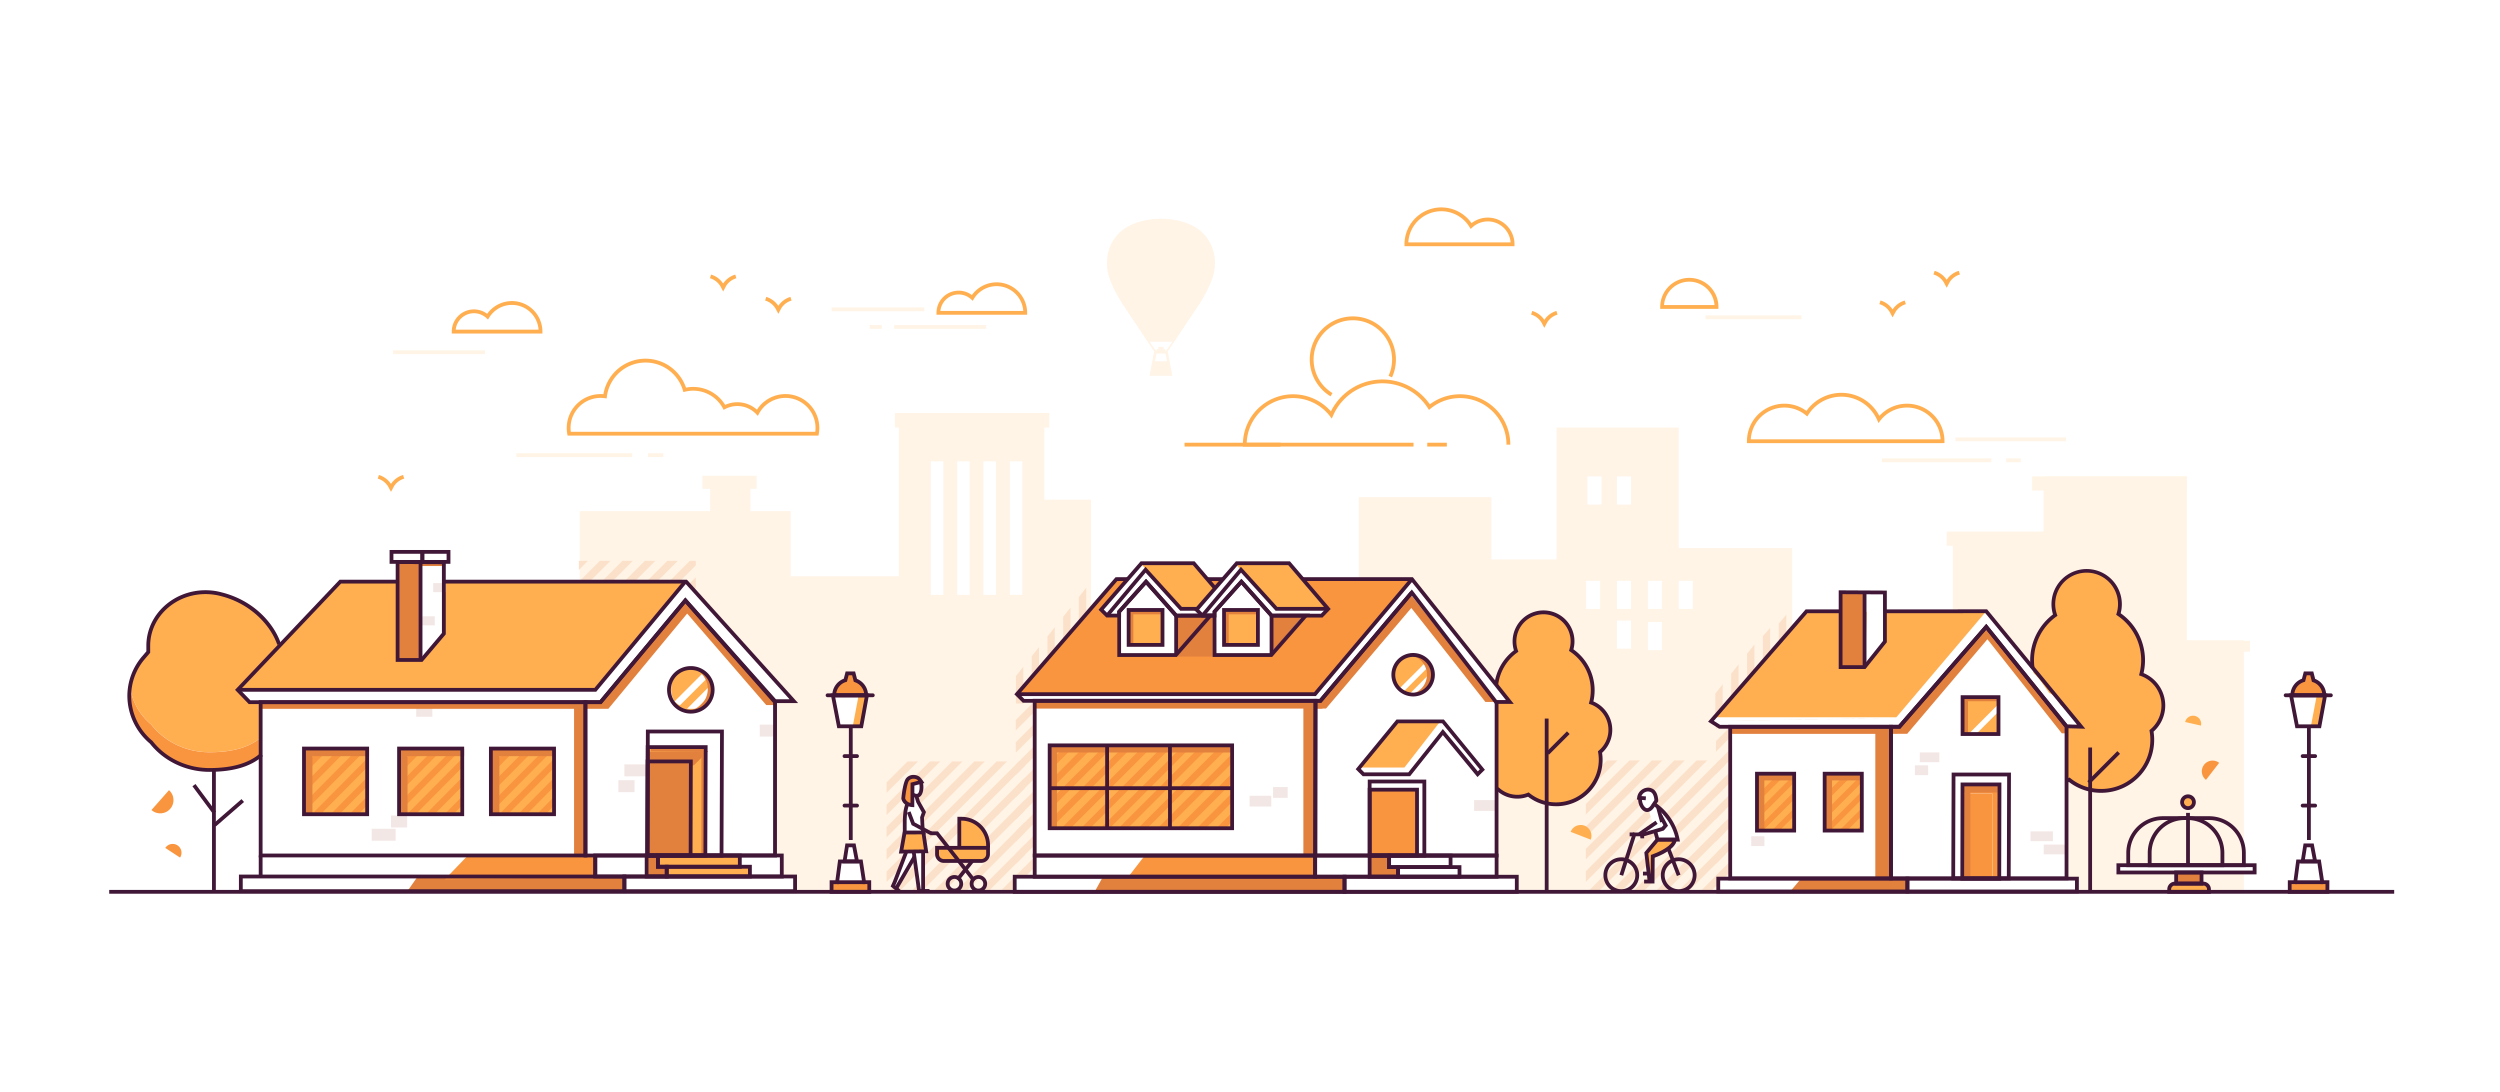 <svg xmlns="http://www.w3.org/2000/svg" viewBox="0 0 2302.4 1005.26"><defs><style>.cls-1{fill:#fff;}.cls-2,.cls-3{fill:#fff4e6;}.cls-3{fill-rule:evenodd;}.cls-4{fill:#ffaf50;}.cls-5{fill:#fce1ca;}.cls-6{fill:#f9953f;}.cls-7{fill:#401737;}.cls-8{fill:#e2803d;}.cls-9{fill:#f2e7e5;}</style></defs><g id="background2"><rect class="cls-1" width="2302.4" height="1005.26"/></g><g id="background"><polygon class="cls-2" points="961.74 460.23 961.74 380.37 827.85 380.37 827.85 530.73 728.2 530.73 728.2 470.73 533.9 470.73 533.9 819.88 1004.79 819.88 1004.79 460.23 961.74 460.23"/><polygon class="cls-2" points="1546.04 504.73 1546.04 393.73 1433.55 393.73 1433.55 515.23 1373.55 515.23 1373.55 506.23 1373.55 506.23 1373.55 457.83 1251.41 457.83 1251.41 819.83 1650.56 819.83 1650.56 504.73 1546.04 504.73"/><path class="cls-3" d="M1107.87,214.68c-8.57-8.56-23.11-13-37.82-13.22v0h-1.67v0c-14.72.26-29.26,4.66-37.83,13.22-8.27,8.27-12.72,20.64-10.55,34.31,1.52,9.56,7.18,20.53,14,31.3l28.91,43.34-4.19,22.51.12-.05c.54.06,20.16.06,20.7,0l.12.05-4.19-22.51,28.91-43.34c6.84-10.77,12.51-21.74,14-31.3C1120.59,235.32,1116.14,223,1107.87,214.68Zm-38.66,118h-5.56l1.41-7.14a143.55,143.55,0,0,0,8.3,0l1.41,7.14Zm4.34-9.21-.28-1.42h0v0h0a.52.52,0,0,0-.48-.46h-1.16v-1.84a.31.31,0,0,0-.3-.3h-4.22a.31.31,0,0,0-.3.3v1.84h-1.16a.52.52,0,0,0-.48.46h0v0h0l-.28,1.42-6.21-8.74h21.1Z" transform="translate(0)"/><path class="cls-4" d="M1789,408.08H1608.88v-1.75a34.48,34.48,0,0,1,54.78-27.92,39.48,39.48,0,0,1,67.19,4.6,34.48,34.48,0,0,1,59.92,23.27V408Zm-176.6-3.5h174.81a31,31,0,0,0-55.41-17.3l-1.8,2.33-1.18-2.7a36,36,0,0,0-63.3-5l-1.06,1.65-1.52-1.25a31,31,0,0,0-50.54,22.3Z" transform="translate(0)"/><rect class="cls-1" x="1627.37" y="633.19" width="22.25" height="33.81"/><polygon class="cls-5" points="1623.54 585.84 1623.54 664.33 1630.4 664.33 1630.21 578.27 1623.54 585.84"/><polygon class="cls-5" points="1601.19 611.8 1601.19 664.33 1594.34 664.33 1594.34 620.4 1601.19 611.8"/><polygon class="cls-5" points="1615.79 593.47 1615.79 664.33 1608.94 664.33 1608.94 602.07 1615.79 593.47"/><polygon class="cls-5" points="1586.58 630.13 1586.58 664.33 1579.73 664.33 1579.73 638.73 1586.58 630.13"/><polygon class="cls-5" points="1638.15 574.36 1638.15 664.33 1645 664.33 1645.11 566.05 1638.15 574.36"/><rect class="cls-5" x="1667.35" y="585.84" width="6.85" height="78.49"/><rect class="cls-5" x="1681.96" y="585.84" width="6.85" height="78.49"/><rect class="cls-5" x="1652.76" y="585.84" width="6.85" height="78.49"/><rect class="cls-5" x="1696.56" y="585.84" width="6.85" height="78.49"/><rect class="cls-5" x="1710.91" y="585.84" width="6.85" height="78.49"/><rect class="cls-5" x="1725.24" y="585.84" width="6.85" height="78.48"/><rect class="cls-5" x="1739.58" y="585.84" width="6.85" height="78.48"/><polygon class="cls-5" points="1641.15 642.4 1580.34 703.21 1580.34 712.9 1650.84 642.4 1641.15 642.4"/><polygon class="cls-5" points="1661.8 642.4 1580.34 723.86 1580.34 733.55 1671.49 642.4 1661.8 642.4"/><polygon class="cls-5" points="1599.84 642.4 1580.34 661.9 1580.34 671.6 1609.54 642.4 1599.84 642.4"/><polygon class="cls-5" points="1620.5 642.4 1580.34 682.55 1580.34 692.25 1630.19 642.4 1620.5 642.4"/><polygon class="cls-5" points="1682.45 642.4 1580.34 744.51 1580.34 754.2 1692.14 642.4 1682.45 642.4"/><polygon class="cls-5" points="1594.64 822.51 1708.67 708.48 1708.67 698.79 1584.95 822.51 1594.64 822.51"/><polygon class="cls-5" points="1580.34 806.47 1580.34 816.16 1708.67 687.83 1708.67 678.13 1580.34 806.47"/><polygon class="cls-5" points="1703.1 642.4 1580.34 765.16 1580.34 774.85 1708.67 646.52 1708.67 642.4 1703.1 642.4"/><polygon class="cls-5" points="1580.34 785.82 1580.34 795.51 1708.67 667.17 1708.67 657.48 1580.34 785.82"/><polygon class="cls-5" points="1615.29 822.51 1708.67 729.13 1708.67 719.44 1605.6 822.51 1615.29 822.51"/><polygon class="cls-5" points="1635.94 822.51 1708.67 749.78 1708.67 740.09 1626.25 822.51 1635.94 822.51"/><polygon class="cls-5" points="1697.9 822.51 1708.67 811.74 1708.67 802.05 1688.21 822.51 1697.9 822.51"/><polygon class="cls-5" points="1677.24 822.51 1708.67 791.09 1708.67 781.39 1667.55 822.51 1677.24 822.51"/><polygon class="cls-5" points="1656.59 822.51 1708.67 770.43 1708.67 760.74 1646.9 822.51 1656.59 822.51"/><polygon class="cls-2" points="2014.02 589.72 2014.02 438.76 1882.03 438.76 1882.03 490.73 1798.57 490.73 1798.57 820.83 2066.52 820.83 2066.52 589.72 2014.02 589.72"/><rect class="cls-2" x="824.16" y="380.37" width="142.25" height="13.36"/><rect class="cls-2" x="654.08" y="446.18" width="37.04" height="37.04"/><rect class="cls-2" x="646.97" y="438.18" width="49.86" height="12"/><rect class="cls-2" x="1871.47" y="438.76" width="142.55" height="12.98"/><rect class="cls-2" x="1792.83" y="489.56" width="97.82" height="13.07"/><rect class="cls-2" x="2009.63" y="590.16" width="62.53" height="10.04"/><rect class="cls-1" x="1461.98" y="438.76" width="12.97" height="25.94"/><rect class="cls-1" x="1489.17" y="438.76" width="12.97" height="25.94"/><rect class="cls-1" x="1460.72" y="534.88" width="12.97" height="25.94"/><rect class="cls-1" x="1489.17" y="534.88" width="12.97" height="25.94"/><rect class="cls-1" x="1489.17" y="571.5" width="12.97" height="25.94"/><rect class="cls-1" x="1517.61" y="534.88" width="12.97" height="25.94"/><rect class="cls-1" x="1517.61" y="572.84" width="12.97" height="25.94"/><rect class="cls-1" x="1546.06" y="534.88" width="12.97" height="25.94"/><rect class="cls-1" x="857.24" y="424.85" width="11.58" height="123"/><rect class="cls-1" x="881.5" y="424.85" width="11.58" height="123"/><rect class="cls-1" x="905.75" y="424.85" width="11.58" height="123"/><rect class="cls-1" x="930" y="424.85" width="11.58" height="123"/><polygon class="cls-5" points="985.9 559.48 985.9 648 979.1 648 979.1 568.03 985.9 559.48"/><polygon class="cls-5" points="956.92 595.87 956.92 648 950.12 648 950.12 604.4 956.92 595.87"/><polygon class="cls-5" points="971.41 577.67 971.41 648 964.61 648 964.61 586.21 971.41 577.67"/><polygon class="cls-5" points="942.42 614.06 942.42 648 935.62 648 935.62 622.59 942.42 614.06"/><polygon class="cls-5" points="1000.39 541.29 1000.39 648 993.6 648 993.6 549.82 1000.39 541.29"/><rect class="cls-5" x="1022.59" y="580.31" width="6.8" height="67.69"/><rect class="cls-5" x="1037.08" y="580.31" width="6.8" height="67.69"/><rect class="cls-5" x="1008.1" y="580.31" width="6.8" height="67.69"/><rect class="cls-5" x="1051.57" y="580.31" width="6.8" height="67.69"/><rect class="cls-5" x="1065.81" y="580.31" width="6.8" height="67.69"/><rect class="cls-5" x="1080.04" y="580.31" width="6.8" height="67.68"/><rect class="cls-5" x="1094.27" y="580.31" width="6.8" height="67.68"/><polygon class="cls-5" points="995.83 643.74 935.48 704.1 935.48 713.72 1005.45 643.74 995.83 643.74"/><polygon class="cls-5" points="1016.33 643.74 935.48 724.59 935.48 734.21 1025.95 643.74 1016.33 643.74"/><polygon class="cls-5" points="954.84 643.74 935.48 663.1 935.48 672.72 964.46 643.74 954.84 643.74"/><polygon class="cls-5" points="975.34 643.74 935.48 683.6 935.48 693.22 984.96 643.74 975.34 643.74"/><polygon class="cls-5" points="1036.83 643.74 935.48 745.09 935.48 754.71 1046.45 643.74 1036.83 643.74"/><polygon class="cls-5" points="949.67 822.51 1062.85 709.33 1062.85 699.71 940.05 822.51 949.67 822.51"/><polygon class="cls-5" points="935.48 806.59 935.48 816.21 1062.85 688.83 1062.85 679.21 935.48 806.59"/><polygon class="cls-5" points="1057.33 643.74 935.48 765.59 935.48 775.21 1062.85 647.83 1062.85 643.74 1057.33 643.74"/><polygon class="cls-5" points="935.48 786.09 935.48 795.71 1062.85 668.33 1062.85 658.71 935.48 786.09"/><polygon class="cls-5" points="970.17 822.51 1062.85 729.83 1062.85 720.21 960.55 822.51 970.17 822.51"/><polygon class="cls-5" points="990.67 822.51 1062.85 750.32 1062.85 740.71 981.05 822.51 990.67 822.51"/><polygon class="cls-5" points="1052.16 822.51 1062.85 811.82 1062.85 802.2 1042.54 822.51 1052.16 822.51"/><polygon class="cls-5" points="1031.66 822.51 1062.85 791.32 1062.85 781.7 1022.04 822.51 1031.66 822.51"/><polygon class="cls-5" points="1011.17 822.51 1062.85 770.82 1062.85 761.2 1001.55 822.51 1011.17 822.51"/><polygon class="cls-5" points="876.85 701.22 816.49 761.58 816.49 771.2 886.47 701.22 876.85 701.22"/><polygon class="cls-5" points="897.35 701.22 816.49 782.07 816.49 791.69 906.97 701.22 897.35 701.22"/><polygon class="cls-5" points="835.86 701.22 816.49 720.58 816.49 730.2 845.48 701.22 835.86 701.22"/><polygon class="cls-5" points="856.35 701.22 816.49 741.08 816.49 750.7 865.97 701.22 856.35 701.22"/><polygon class="cls-5" points="917.85 701.22 816.49 802.57 816.49 812.19 927.47 701.22 917.85 701.22"/><polygon class="cls-5" points="890.27 820.41 943.87 766.81 943.87 757.19 880.65 820.41 890.27 820.41"/><polygon class="cls-5" points="869.77 820.41 943.87 746.31 943.87 736.69 860.15 820.41 869.77 820.41"/><polygon class="cls-5" points="828.77 820.41 943.87 705.31 943.87 701.22 938.35 701.22 819.15 820.41 828.77 820.41"/><polygon class="cls-5" points="849.27 820.41 943.87 725.81 943.87 716.19 839.65 820.41 849.27 820.41"/><polygon class="cls-5" points="910.76 820.41 943.87 787.31 943.87 777.69 901.14 820.41 910.76 820.41"/><polygon class="cls-5" points="931.26 820.41 943.87 807.8 943.87 798.19 921.64 820.41 931.26 820.41"/><polygon class="cls-5" points="533.11 566.28 582.87 516.51 573.16 516.51 533.11 556.57 533.11 566.28"/><polygon class="cls-5" points="533.11 586.97 603.57 516.51 593.86 516.51 533.11 577.26 533.11 586.97"/><polygon class="cls-5" points="533.11 516.51 533.11 524.89 541.48 516.51 533.11 516.51"/><polygon class="cls-5" points="533.11 545.58 562.18 516.51 552.47 516.51 533.11 535.87 533.11 545.58"/><polygon class="cls-5" points="533.11 607.67 624.26 516.51 614.55 516.51 533.11 597.96 533.11 607.67"/><polygon class="cls-5" points="586.71 636.86 640.83 582.74 640.83 573.02 576.99 636.86 586.71 636.86"/><polygon class="cls-5" points="566.01 636.86 640.83 562.04 640.83 552.33 556.3 636.86 566.01 636.86"/><polygon class="cls-5" points="517.52 634.24 514.9 636.86 524.62 636.86 527.24 634.24 517.52 634.24"/><polygon class="cls-5" points="635.25 516.51 533.11 618.65 533.11 628.37 640.83 520.65 640.83 516.51 635.25 516.51"/><polygon class="cls-5" points="545.31 636.86 640.83 541.35 640.83 531.63 535.6 636.86 545.31 636.86"/><polygon class="cls-5" points="607.4 636.86 640.83 603.43 640.83 593.72 597.69 636.86 607.4 636.86"/><polygon class="cls-5" points="628.1 636.86 640.83 624.13 640.83 614.42 618.38 636.86 628.1 636.86"/><polygon class="cls-5" points="1521.3 700.29 1460.49 761.1 1460.49 770.79 1531 700.29 1521.3 700.29"/><polygon class="cls-5" points="1541.96 700.29 1460.49 781.75 1460.49 791.44 1551.65 700.29 1541.96 700.29"/><polygon class="cls-5" points="1480 700.29 1460.49 719.8 1460.49 729.49 1489.69 700.29 1480 700.29"/><polygon class="cls-5" points="1500.65 700.29 1460.49 740.45 1460.49 750.14 1510.34 700.29 1500.65 700.29"/><polygon class="cls-5" points="1562.61 700.29 1460.49 802.4 1460.49 812.09 1572.3 700.29 1562.61 700.29"/><polygon class="cls-5" points="1534.82 820.38 1588.83 766.37 1588.83 756.68 1525.13 820.38 1534.82 820.38"/><polygon class="cls-5" points="1514.17 820.38 1588.83 745.72 1588.83 736.03 1504.48 820.38 1514.17 820.38"/><polygon class="cls-5" points="1472.86 820.38 1588.83 704.41 1588.83 700.29 1583.26 700.29 1463.17 820.38 1472.86 820.38"/><polygon class="cls-5" points="1493.52 820.38 1588.83 725.07 1588.83 715.38 1483.82 820.38 1493.52 820.38"/><polygon class="cls-5" points="1555.47 820.38 1588.83 787.02 1588.83 777.33 1545.78 820.38 1555.47 820.38"/><polygon class="cls-5" points="1576.12 820.38 1588.83 807.67 1588.83 797.98 1566.43 820.38 1576.12 820.38"/><path class="cls-4" d="M753.8,401.17H522.73l-.27-1.43a31.66,31.66,0,0,1-.51-5.62,31.22,31.22,0,0,1,31.18-31.18c.84,0,1.69,0,2.56.11A39.4,39.4,0,0,1,631.8,357a34.51,34.51,0,0,1,36.06,15.87A27.53,27.53,0,0,1,679,370.44a27.14,27.14,0,0,1,18.12,6.85,31.18,31.18,0,0,1,57.43,16.83,30.77,30.77,0,0,1-.52,5.62Zm-228.12-3.5H750.85a28.45,28.45,0,0,0,.23-3.55,27.68,27.68,0,0,0-52-13.21l-1.14,2.1-1.66-1.72a23.9,23.9,0,0,0-28.3-4.64l-1.52.8-.83-1.51A31,31,0,0,0,631,360.7l-1.62.4-.47-1.6a35.9,35.9,0,0,0-70,5.69l-.23,1.76-1.75-.24a27.63,27.63,0,0,0-31.48,27.41A28.45,28.45,0,0,0,525.68,397.67Z" transform="translate(0)"/><path class="cls-4" d="M1301.79,411.24H1144.64v-1.75a46.29,46.29,0,0,1,81.06-30.63,53.09,53.09,0,0,1,91.15-6.48,46.29,46.29,0,0,1,74.07,37v.11l-3.5,0v-.11a42.79,42.79,0,0,0-69.87-33.1l-1.52,1.24-1.06-1.65a49.59,49.59,0,0,0-87.25,6.93l-1.18,2.7-1.81-2.32a42.78,42.78,0,0,0-76.55,24.56h153.61Z" transform="translate(0)"/><rect class="cls-4" x="1314.44" y="407.74" width="18.05" height="3.5"/><path class="cls-4" d="M716.82,289l-1.55-2.87-.23-.46a16.54,16.54,0,0,0-10.41-8.89l1.07-3.33a20.11,20.11,0,0,1,11.09,8.22,20.56,20.56,0,0,1,11.15-8.22l1.06,3.33a16.89,16.89,0,0,0-9.29,6.83Z" transform="translate(0)"/><path class="cls-4" d="M1743,292.29l-1.54-2.87q-.1-.18-.24-.45a16.42,16.42,0,0,0-10.4-8.89l1.06-3.34A20.11,20.11,0,0,1,1743,285a20.36,20.36,0,0,1,11.15-8.22l1.06,3.34a17,17,0,0,0-9.29,6.82Z" transform="translate(0)"/><path class="cls-4" d="M360.09,453l-1.55-2.87-.23-.45a16.51,16.51,0,0,0-10.41-8.89l1.07-3.34a20.15,20.15,0,0,1,11.09,8.22,20.32,20.32,0,0,1,11.14-8.22l1.07,3.34a16.63,16.63,0,0,0-9.3,6.83Z" transform="translate(0)"/><path class="cls-4" d="M1792.83,265l-1.55-2.87-.23-.45a16.45,16.45,0,0,0-10.4-8.89l1.06-3.34a20.11,20.11,0,0,1,11.09,8.22,20.36,20.36,0,0,1,11.15-8.22l1.06,3.34a16.9,16.9,0,0,0-9.29,6.82Z" transform="translate(0)"/><path class="cls-4" d="M1422.26,301.94l-1.54-2.87c-.07-.12-.14-.27-.23-.45a16.51,16.51,0,0,0-10.41-8.89l1.06-3.34a20.19,20.19,0,0,1,11.1,8.22,20.44,20.44,0,0,1,11.14-8.22l1.06,3.34a16.89,16.89,0,0,0-9.29,6.83Z" transform="translate(0)"/><path class="cls-4" d="M666,268.45l-1.54-2.88c-.07-.12-.14-.27-.23-.45a16.54,16.54,0,0,0-10.41-8.89l1.06-3.33a20.09,20.09,0,0,1,11.1,8.22,20.52,20.52,0,0,1,11.14-8.22l1.06,3.33a16.94,16.94,0,0,0-9.29,6.83Z" transform="translate(0)"/><path class="cls-4" d="M945.94,289.86H862.48v-1.75a20.4,20.4,0,0,1,32.58-16.38,28.08,28.08,0,0,1,50.88,16.38Zm-79.87-3.5h76.31a24.57,24.57,0,0,0-45.44-11.13l-1.11,1.8-1.56-1.42a16.89,16.89,0,0,0-28.2,10.75Z" transform="translate(0)"/><path class="cls-4" d="M499.53,307.14H416.07v-1.75A20.4,20.4,0,0,1,448.66,289a28.06,28.06,0,0,1,50.87,16.38Zm-79.87-3.5H496a24.57,24.57,0,0,0-45.44-11.13l-1.11,1.79-1.56-1.42a16.9,16.9,0,0,0-28.2,10.76Z" transform="translate(0)"/><rect class="cls-2" x="1847.7" y="422.18" width="13.27" height="3.5"/><rect class="cls-2" x="1733.13" y="422.18" width="100.84" height="3.5"/><rect class="cls-2" x="1800.87" y="402.88" width="101.78" height="3.5"/><rect class="cls-2" x="800.88" y="299.34" width="11.14" height="3.5"/><rect class="cls-2" x="823.55" y="299.34" width="84.65" height="3.5"/><rect class="cls-2" x="362.01" y="322.64" width="84.65" height="3.5"/><rect class="cls-2" x="596.82" y="417.42" width="14.04" height="3.5"/><rect class="cls-2" x="475.52" y="417.42" width="106.75" height="3.5"/><rect class="cls-2" x="765.89" y="283.14" width="85.44" height="3.5"/><rect class="cls-2" x="1570.73" y="290.47" width="88.43" height="3.5"/><rect class="cls-4" x="1090.92" y="407.74" width="88.43" height="3.5"/><path class="cls-4" d="M1394.8,226.76H1293.48V225a33.94,33.94,0,0,1,61.75-19.48A24.57,24.57,0,0,1,1394.8,225Zm-97.77-3.5h94.19A21.07,21.07,0,0,0,1356,209.42l-1.56,1.42-1.11-1.79A30.44,30.44,0,0,0,1297,223.26Z" transform="translate(0)"/><path class="cls-4" d="M1582.58,284.48H1529v-1.75a26.81,26.81,0,0,1,53.62,0Zm-50-3.5H1579a23.31,23.31,0,0,0-46.49,0Z" transform="translate(0)"/><path class="cls-4" d="M1225.36,365A39.67,39.67,0,1,1,1282,347.55l-3.19-1.45A36.15,36.15,0,1,0,1227.17,362Z" transform="translate(0)"/></g><g id="color"><polygon class="cls-1" points="793.23 668.88 772.56 668.88 767.08 640.34 800.57 640.34 793.23 668.88"/><path class="cls-4" d="M258.17,597.34c-3.7-16.67-21.59-41.81-54.4-50.08-1.37-.37-2.77-.68-4.18-1l-.2,0a56,56,0,0,0-10.1-.93c-28.92,0-52.56,22-52.71,49l0,6.13-4.09,4.8a54.7,54.7,0,0,0-12.78,27.6,56.25,56.25,0,0,0,19.62,34.43c12.07,15.43,31.57,25.47,53.57,25.47,22.72,0,42.77-5.13,54.72-21.42,1.43.13,2.89.2,4.36.2,22.28,0,40.82-19.26,44.83-40C293.14,613.73,277.6,599.84,258.17,597.34Z" transform="translate(0)"/><path class="cls-6" d="M297.58,639.63c0,23.57-20.43,48.23-45.64,48.23-1.47,0-2.93-.07-4.36-.2-12,16.29-32,21.42-54.72,21.42-22,0-41.5-10-53.57-25.47-12.43-10.5-20.24-25.68-20.24-42.54a53.88,53.88,0,0,1,.62-8.16,56.25,56.25,0,0,0,19.62,34.43c12.07,15.43,31.57,25.47,53.57,25.47,22.72,0,42.77-5.13,54.72-21.42,1.43.13,2.89.2,4.36.2,22.28,0,40.82-19.26,44.83-40A40.23,40.23,0,0,1,297.58,639.63Z" transform="translate(0)"/><path class="cls-4" d="M1483.07,672.16A26.7,26.7,0,0,0,1465.36,647,44.55,44.55,0,0,0,1447,598.72a26.41,26.41,0,0,0,1.19-7.9,26.73,26.73,0,1,0-52,8.77,44.54,44.54,0,0,0-16.9,48.14,26.7,26.7,0,0,0-5.86,47.53,26.7,26.7,0,0,0,34,36.51,41,41,0,0,0,66-39.17A26.64,26.64,0,0,0,1483.07,672.16Z" transform="translate(0)"/><path class="cls-4" d="M2021.38,659.32a7.46,7.46,0,0,0-8.93,5.62l14.54,3.31A7.46,7.46,0,0,0,2021.38,659.32Z" transform="translate(0)"/><path class="cls-6" d="M2029.86,704.33a9.9,9.9,0,0,0,1.76,13.89l12.13-15.66A9.89,9.89,0,0,0,2029.86,704.33Z" transform="translate(0)"/><path class="cls-4" d="M1459.34,760.45a9.91,9.91,0,0,0-12.82,5.65l18.47,7.17A9.91,9.91,0,0,0,1459.34,760.45Z" transform="translate(0)"/><path class="cls-6" d="M156.72,744.94a12.2,12.2,0,0,0-1.08-17.23L139.49,746A12.2,12.2,0,0,0,156.72,744.94Z" transform="translate(0)"/><path class="cls-6" d="M163.47,778.54a8.13,8.13,0,0,0-11.26,2.37l13.63,8.9A8.14,8.14,0,0,0,163.47,778.54Z" transform="translate(0)"/><rect class="cls-7" x="1080.82" y="562.08" width="7.7" height="3.5" transform="translate(-7.82 1112.36) rotate(-54.13)"/><rect class="cls-7" x="1168.68" y="562.08" width="7.7" height="3.5" transform="translate(28.56 1183.56) rotate(-54.13)"/><polygon class="cls-1" points="1211.3 645.41 1210.92 787.9 952.72 787.9 952.72 645.41 1211.3 645.41"/><polygon class="cls-1" points="1299.97 545.68 1215.89 645.41 1211.3 645.41 1211.27 787.91 1378.06 787.91 1378.1 645.36 1299.97 545.68"/><polygon class="cls-1" points="1037.75 533.36 1027.98 533.36 936.33 639.33 942.42 645.41 1215.89 645.41 1299.97 545.68 1378.1 645.36 1388.33 645.4 1300.15 533.35 1199.53 533.35 1037.75 533.36"/><rect class="cls-1" x="952.72" y="787.9" width="258.3" height="19.54"/><rect class="cls-1" x="1210.92" y="787.9" width="168.01" height="19.54"/><rect class="cls-1" x="1151.29" y="807.44" width="245.39" height="13.9"/><rect class="cls-1" x="934.3" y="807.44" width="303.73" height="13.9"/><ellipse class="cls-4" cx="1298.96" cy="621.44" rx="15.48" ry="17.99"/><path class="cls-1" d="M1292.79,636.81l21.88-21.89c-.25-.35-.51-.69-.79-1a20,20,0,0,1-2.42-2.47L1288.91,634C1290.14,635,1291.27,636.28,1292.79,636.81Z" transform="translate(0)"/><path class="cls-1" d="M1316.4,625.57a18,18,0,0,1,0-4.81l-18.56,18.56h6.71l11.78-11.78A16.15,16.15,0,0,1,1316.4,625.57Z" transform="translate(0)"/><path class="cls-8" d="M1302.71,603.44a19.64,19.64,0,0,0-2,.45,18.17,18.17,0,0,1,0,35.09,19.64,19.64,0,0,0,2,.45,18.2,18.2,0,0,0,0-36Z" transform="translate(0)"/><rect class="cls-4" x="965.91" y="686.46" width="168.05" height="76.34"/><rect class="cls-6" x="1260.64" y="727.25" width="43.61" height="60.71"/><polygon class="cls-4" points="1293.4 706.87 1251.41 706.87 1286.11 664.4 1326.4 664.4 1293.4 706.87"/><rect class="cls-6" x="1038.65" y="561.78" width="31.19" height="32.15"/><rect class="cls-6" x="1126.51" y="561.78" width="31.19" height="32.15"/><polygon class="cls-6" points="1210.45 808.14 1038.65 808.14 1054.25 787.96 1210.45 787.96 1210.45 808.14"/><polygon class="cls-8" points="1238.03 821.16 1238.03 807.24 1015.86 807.24 1008.2 821.16 1238.03 821.16"/><rect class="cls-8" x="1200.36" y="645.41" width="9.99" height="142.48"/><rect class="cls-8" x="952.14" y="646.48" width="265.71" height="6.09"/><polygon class="cls-8" points="1210.88 652.55 1221.17 652.55 1299.75 559.91 1367.98 646.46 1377.7 646.46 1299.43 547.85 1215.49 646.51 1210.91 646.51 1210.88 652.55"/><polygon class="cls-6" points="1210.22 639.32 936.33 639.33 1027.42 533.36 1299.59 533.35 1210.22 639.32"/><polygon class="cls-1" points="1082.41 566.95 1054.66 535.73 1029.93 563.37 1029.93 603.26 1082.18 603.26 1113.95 566.9 1082.41 566.95"/><polygon class="cls-1" points="1118.16 541.85 1098.38 518.71 1050.29 518.7 1013.13 561.48 1018.6 566.9 1029.72 566.9 1029.72 563.37 1054.45 535.73 1082.2 566.95 1117.58 566.95 1118.16 541.85"/><path class="cls-1" d="M1222.22,560.81l-36-42.1h-48.09L1101,561.48l5.47,5.42h11.12v-3.53l24.73-27.64L1170.06,567h46.24Z" transform="translate(0)"/><polygon class="cls-1" points="1170.28 566.95 1142.52 535.73 1117.79 563.37 1117.79 603.26 1170.04 603.26 1201.81 566.9 1170.28 566.95"/><polygon class="cls-8" points="1112.49 566.9 1082.41 602.04 1082.41 566.95 1087.99 566.95 1112.49 566.9"/><rect class="cls-4" x="1038.65" y="561.78" width="30.67" height="30.67"/><rect class="cls-4" x="1126.77" y="561.78" width="30.67" height="30.67"/><polygon class="cls-8" points="1200.36 566.9 1170.28 602.04 1170.28 566.95 1175.86 566.95 1200.36 566.9"/><rect class="cls-8" x="1038.65" y="562.34" width="5.1" height="31.58"/><rect class="cls-8" x="1038.65" y="561.78" width="31.19" height="3.97"/><rect class="cls-8" x="1126.51" y="562.34" width="5.1" height="31.58"/><rect class="cls-8" x="1126.51" y="561.78" width="31.19" height="3.97"/><polygon class="cls-4" points="1118.16 541.85 1102.37 560.71 1086.93 560.71 1050.5 518.7 1098.38 518.71 1118.16 541.85"/><polygon class="cls-4" points="1222.43 561.78 1173.86 560.71 1137.43 518.7 1185.31 518.71 1222.43 561.78"/><polygon class="cls-6" points="1089.67 686.63 1012.55 763.75 1021 763.75 1098.13 686.63 1089.67 686.63"/><polygon class="cls-6" points="1053.65 686.63 976.52 763.75 984.98 763.75 1062.1 686.63 1053.65 686.63"/><polygon class="cls-6" points="1035.64 686.63 965.48 756.78 965.48 763.75 966.96 763.75 1044.09 686.63 1035.64 686.63"/><polygon class="cls-6" points="1071.66 686.63 994.54 763.75 1002.99 763.75 1080.12 686.63 1071.66 686.63"/><polygon class="cls-6" points="981.6 686.63 965.48 702.74 965.48 711.19 990.05 686.63 981.6 686.63"/><polygon class="cls-6" points="1017.62 686.63 965.48 738.76 965.48 747.22 1026.08 686.63 1017.62 686.63"/><polygon class="cls-6" points="999.61 686.63 965.48 720.75 965.48 729.21 1008.07 686.63 999.61 686.63"/><polygon class="cls-6" points="965.48 686.63 965.48 693.18 972.04 686.63 965.48 686.63"/><polygon class="cls-6" points="1106.27 686.63 1029.15 763.75 1037.6 763.75 1114.73 686.63 1106.27 686.63"/><polygon class="cls-6" points="1133.8 731.14 1101.19 763.75 1109.65 763.75 1133.8 739.6 1133.8 731.14"/><polygon class="cls-6" points="1133.8 749.16 1119.2 763.75 1127.66 763.75 1133.8 757.61 1133.8 749.16"/><polygon class="cls-6" points="1133.8 695.12 1065.17 763.75 1073.62 763.75 1133.8 703.57 1133.8 695.12"/><polygon class="cls-6" points="1133.8 713.13 1083.18 763.75 1091.63 763.75 1133.8 721.59 1133.8 713.13"/><polygon class="cls-6" points="1124.28 686.63 1047.16 763.75 1055.61 763.75 1132.74 686.63 1124.28 686.63"/><rect class="cls-8" x="1260.64" y="787.96" width="17.9" height="17.9"/><rect class="cls-8" x="1273.68" y="798.56" width="13.07" height="8.67"/><rect class="cls-8" x="1082.41" y="566.95" width="35.38" height="37.72"/><rect class="cls-9" x="1172.41" y="724.83" width="13.49" height="9.97"/><rect class="cls-9" x="1150.85" y="732.84" width="19.95" height="9.97"/><rect class="cls-9" x="1357.58" y="736.84" width="19.95" height="9.97"/><rect class="cls-8" x="965.91" y="686.46" width="168.05" height="6.56"/><rect class="cls-8" x="967.36" y="687.15" width="6.01" height="74.97"/><rect class="cls-1" x="1584.44" y="809.18" width="172.96" height="12.16"/><rect class="cls-1" x="1741.91" y="809.18" width="172.96" height="12.16"/><polygon class="cls-1" points="1576.5 664.28 1745.2 661.09 1830.02 562.95 1664.51 562.97 1576.5 664.28"/><polygon class="cls-1" points="1830.02 562.95 1745.2 661.09 1576.5 664.28 1584.45 669.33 1750.03 669.33 1830.02 577.27 1904.91 669.28 1910.93 669.28 1917.43 669.28 1830.02 562.95"/><polygon class="cls-1" points="1750.03 669.33 1749.98 808.93 1595.14 808.93 1595.14 669.33 1750.03 669.33"/><path class="cls-4" d="M1653.15,712.54H1631s-5.77,0-5.77,0-.19,0-.19,0v-.19h-6.13v52.57h34.27V718.38h.08V712.6h-.08Z" transform="translate(0)"/><path class="cls-4" d="M1715.53,712.6h-.06v-.06h-22.2s-5.78,0-5.78,0-.16,0-.16,0v-.19h-6.13v52.57h34.27V718.38h.06Z" transform="translate(0)"/><polygon class="cls-1" points="1830.02 577.27 1750.03 669.33 1749.99 808.93 1904.88 808.94 1904.91 669.28 1830.02 577.27"/><polygon class="cls-8" points="1830.02 577.27 1751.05 669.3 1595.05 669.3 1595.05 675.85 1756.42 675.83 1830.32 588.72 1898.84 675.38 1904.91 675.38 1904 668.9 1830.02 577.27"/><polygon class="cls-6" points="1835.13 730.87 1806.83 730.87 1806.67 808.99 1834.96 808.99 1835.13 730.87"/><path class="cls-4" d="M1841.93,641.85h-6.13V642h-.19s-5.78,0-5.78,0-21,0-21,0v.06h-.08v5.78h.08V676h33.12Z" transform="translate(0)"/><rect class="cls-1" x="1696.16" y="544.5" width="22.03" height="69.89"/><polygon class="cls-1" points="1736.97 590.55 1736.97 544.71 1717.22 544.5 1717.22 614.39 1717.72 614.39 1736.97 590.55"/><polygon class="cls-6" points="1619.26 738.45 1644.26 713.44 1637.04 713.44 1619.26 731.22 1619.26 738.45"/><polygon class="cls-6" points="1619.26 723.05 1628.87 713.44 1621.65 713.44 1619.26 715.83 1619.26 723.05"/><polygon class="cls-6" points="1652.43 713.44 1619.26 746.61 1619.26 753.83 1653.05 720.04 1653.05 713.44 1652.43 713.44"/><polygon class="cls-6" points="1619.26 762 1619.26 765.07 1623.41 765.07 1653.05 735.43 1653.05 728.21 1619.26 762"/><polygon class="cls-6" points="1653.05 758.99 1646.96 765.07 1653.05 765.07 1653.05 758.99"/><polygon class="cls-6" points="1653.05 743.6 1631.57 765.07 1638.8 765.07 1653.05 750.82 1653.05 743.6"/><polygon class="cls-6" points="1681.47 738.45 1706.47 713.44 1699.25 713.44 1681.47 731.22 1681.47 738.45"/><polygon class="cls-6" points="1681.47 723.05 1691.08 713.44 1683.86 713.44 1681.47 715.83 1681.47 723.05"/><polygon class="cls-6" points="1714.64 713.44 1681.47 746.61 1681.47 753.83 1715.26 720.04 1715.26 713.44 1714.64 713.44"/><polygon class="cls-6" points="1681.47 762 1681.47 765.07 1685.62 765.07 1715.26 735.43 1715.26 728.21 1681.47 762"/><polygon class="cls-6" points="1715.26 758.99 1709.17 765.07 1715.26 765.07 1715.26 758.99"/><polygon class="cls-6" points="1715.26 743.6 1693.79 765.07 1701.01 765.07 1715.26 750.82 1715.26 743.6"/><polygon class="cls-1" points="1813.57 675.38 1820.6 675.38 1840.31 655.67 1840.31 648.64 1813.57 675.38"/><rect class="cls-8" x="1808.22" y="642.04" width="4.25" height="33.98"/><rect class="cls-8" x="1808.22" y="642.04" width="33.08" height="3.77"/><rect class="cls-6" x="1808.16" y="722.42" width="33.13" height="8.45"/><rect class="cls-6" x="1835.06" y="722.42" width="7.17" height="86.51"/><polygon class="cls-8" points="1648.69 821.05 1757.4 821.05 1757.4 809.18 1658.68 809.18 1648.69 821.05"/><rect class="cls-8" x="1727.09" y="669.28" width="15.22" height="147.43"/><rect class="cls-9" x="1870.03" y="765.67" width="20.62" height="8.99"/><rect class="cls-9" x="1612.8" y="770.17" width="12.16" height="8.99"/><rect class="cls-9" x="1763.58" y="704.86" width="12.16" height="8.99"/><rect class="cls-9" x="1768.08" y="692.96" width="17.98" height="8.99"/><rect class="cls-9" x="1882.19" y="777.83" width="20.62" height="8.99"/><polygon class="cls-4" points="1746.49 660.55 1577.78 660.55 1664.82 563.5 1828.73 563.5 1746.49 660.55"/><polygon class="cls-1" points="1719.52 544.52 1736.97 544.52 1736.97 590.45 1717.96 612.98 1719.52 544.52"/><rect class="cls-1" x="1695.93" y="545.43" width="22.26" height="68.96"/><rect class="cls-8" x="1696.3" y="545.91" width="19.74" height="68.48"/><rect class="cls-8" x="1618.88" y="712.35" width="6.01" height="52.44"/><rect class="cls-8" x="1618.88" y="712.54" width="34.23" height="6.17"/><rect class="cls-8" x="1681.25" y="712.35" width="6.01" height="52.44"/><rect class="cls-8" x="1681.25" y="712.54" width="34.23" height="6.17"/><rect class="cls-8" x="1809.27" y="723.18" width="5.37" height="83.56"/><rect class="cls-8" x="1809.27" y="723.44" width="30.67" height="6.4"/><path class="cls-4" d="M1992.35,649.73A30.66,30.66,0,0,0,1972,620.89a51.2,51.2,0,0,0-21-55.42,30.67,30.67,0,1,0-60-9.06,30.45,30.45,0,0,0,1.73,10.06,50.91,50.91,0,0,0-19.86,53.34,47.5,47.5,0,0,1,7.2,8.32h.26v.36l2.17,3c1.63,2.24,3.23,4.52,4.84,6.78,4.76,1.82,8,6.65,10.44,11.08a32.31,32.31,0,0,1,4.8,4.17,3.35,3.35,0,0,1,.49.81c2.86,1.22,5.35,4,7,6.26.77,1.1,4.8,8.17.88,8.17A8.81,8.81,0,0,1,1906,667a17,17,0,0,1-3,5.76l0,0a27.16,27.16,0,0,1-1.17,5.1v41.45a29.83,29.83,0,0,0,3.85-1.25,47.09,47.09,0,0,0,76.45-36.84,48.12,48.12,0,0,0-.71-8.1A30.56,30.56,0,0,0,1992.35,649.73Z" transform="translate(0)"/><polygon class="cls-1" points="654.22 635.33 654.22 661.02 589.6 661.02 589.57 788.92 240.05 788.92 240.05 635.33 654.22 635.33"/><polygon class="cls-1" points="632 552.15 553.89 645.88 539.98 645.88 539.98 787.07 714.58 787.07 714.62 645.83 632 552.15"/><polygon class="cls-1" points="632.68 534.84 314.23 534.85 219.84 635.87 219.68 635.92 230.65 645.88 553.89 645.88 632 552.15 714.62 644.94 731.9 644.94 632.68 534.84"/><polygon class="cls-8" points="533.11 652.8 560.24 652.8 632.85 565.04 705.7 649.34 715.34 649.34 632.53 553.09 554.61 646.82 533.14 646.82 533.11 652.8"/><rect class="cls-1" x="489.34" y="806.42" width="243.15" height="13.5"/><rect class="cls-1" x="223" y="806.42" width="353.23" height="13.5"/><rect class="cls-1" x="366.55" y="516.87" width="23" height="90.76"/><polygon class="cls-1" points="409.58 580.84 409.58 516.86 388.29 516.65 388.29 607.63 388.82 607.63 409.58 580.84"/><rect class="cls-1" x="240.85" y="787.06" width="308.22" height="20.12"/><rect class="cls-1" x="548.97" y="787.06" width="170.63" height="20.12"/><ellipse class="cls-4" cx="635.15" cy="634.52" rx="17.09" ry="19.86"/><rect class="cls-1" x="390.21" y="508.23" width="21.96" height="8.39"/><rect class="cls-1" x="362.45" y="508.23" width="26.9" height="8.39"/><rect class="cls-4" x="280.76" y="688.59" width="58.18" height="60.48"/><rect class="cls-4" x="453.75" y="688.59" width="58.18" height="60.48"/><polygon class="cls-4" points="549.07 634.52 219.68 634.52 314.72 534.85 631.91 534.84 549.07 634.52"/><rect class="cls-8" x="367.53" y="516.87" width="20.57" height="90.16"/><polygon class="cls-1" points="388.1 607.03 409.58 580.84 409.24 517.04 388.29 517.04 388.1 607.03"/><rect class="cls-8" x="365.62" y="517.04" width="44.43" height="4.25"/><path class="cls-1" d="M626.19,649.57l28-28q-.5-.67-1-1.32a25.51,25.51,0,0,1-3.1-3.16L621.21,646C622.79,647.29,624.25,648.9,626.19,649.57Z" transform="translate(0)"/><path class="cls-1" d="M656.42,635.18a24,24,0,0,1,0-6.16L632.69,652.8h8.6l15.09-15.09A19.37,19.37,0,0,1,656.42,635.18Z" transform="translate(0)"/><path class="cls-8" d="M639.29,614.67a18.92,18.92,0,0,0-2.26.49,20.06,20.06,0,0,1,0,38.72,18.94,18.94,0,0,0,2.26.5,20.08,20.08,0,0,0,0-39.71Z" transform="translate(0)"/><rect class="cls-4" x="597.02" y="687.25" width="53.38" height="99.73"/><rect class="cls-8" x="597.32" y="700.45" width="39.7" height="86.61"/><rect class="cls-8" x="597.32" y="700.45" width="40.39" height="5.02"/><rect class="cls-8" x="631.36" y="700.45" width="5.18" height="86.53"/><rect class="cls-8" x="599.23" y="687.25" width="51.17" height="4.76"/><rect class="cls-8" x="645.94" y="687.25" width="4.46" height="99.1"/><polygon class="cls-6" points="309.94 692.01 285.29 716.89 285.29 725.08 318.06 692.01 309.94 692.01"/><polygon class="cls-6" points="292.64 692.01 285.29 699.43 285.29 707.62 300.76 692.01 292.64 692.01"/><polygon class="cls-6" points="327.24 692.01 285.29 734.35 285.29 742.54 335.36 692.01 327.24 692.01"/><polygon class="cls-6" points="339.03 697.57 288.57 748.49 296.69 748.49 339.03 705.76 339.03 697.57"/><polygon class="cls-6" points="339.03 732.48 323.17 748.49 331.29 748.49 339.03 740.68 339.03 732.48"/><polygon class="cls-6" points="339.03 715.03 305.87 748.49 313.99 748.49 339.03 723.22 339.03 715.03"/><polygon class="cls-6" points="482.45 692.01 457.8 716.89 457.8 725.08 490.57 692.01 482.45 692.01"/><polygon class="cls-6" points="465.15 692.01 457.8 699.43 457.8 707.62 473.27 692.01 465.15 692.01"/><polygon class="cls-6" points="499.75 692.01 457.8 734.35 457.8 742.54 507.87 692.01 499.75 692.01"/><polygon class="cls-6" points="511.55 697.57 461.08 748.49 469.2 748.49 511.55 705.76 511.55 697.57"/><polygon class="cls-6" points="511.55 732.48 495.69 748.49 503.8 748.49 511.55 740.68 511.55 732.48"/><polygon class="cls-6" points="511.55 715.03 478.38 748.49 486.5 748.49 511.55 723.22 511.55 715.03"/><polygon class="cls-8" points="574.15 819.93 375.77 819.93 385.2 806.42 574.15 806.42 574.15 819.93"/><polygon class="cls-6" points="547.97 787.37 431.32 787.37 409.58 809.97 547.97 807.58 547.97 787.37"/><rect class="cls-8" x="597.02" y="787.36" width="8.58" height="19.81"/><rect class="cls-8" x="603.78" y="798.09" width="10.4" height="9.08"/><polygon class="cls-8" points="652.24 691.63 639.09 704.77 631.81 704.77 597.32 740.97 597.35 692.36 652.24 691.63"/><rect class="cls-8" x="528.69" y="645.88" width="11.29" height="141.18"/><rect class="cls-4" x="605.6" y="787.36" width="76.56" height="10.04"/><rect class="cls-4" x="614.85" y="796.75" width="76.56" height="8.99"/><rect class="cls-9" x="569.5" y="718.53" width="14.89" height="11.01"/><rect class="cls-9" x="398.94" y="537.01" width="11.56" height="8.33"/><rect class="cls-9" x="388.84" y="567.58" width="11.56" height="8.33"/><rect class="cls-9" x="360.08" y="751.06" width="14.89" height="11.01"/><rect class="cls-9" x="699.73" y="667.36" width="14.89" height="11.01"/><rect class="cls-9" x="383.29" y="649.12" width="14.89" height="11.01"/><rect class="cls-9" x="575.01" y="703.96" width="22.02" height="11.01"/><rect class="cls-9" x="342.34" y="763.25" width="22.02" height="11.01"/><rect class="cls-8" x="240.85" y="645.88" width="299.13" height="6.91"/><rect class="cls-8" x="279.76" y="688.59" width="7.96" height="60.48"/><rect class="cls-8" x="281.69" y="689.55" width="58.18" height="6.84"/><rect class="cls-4" x="368.34" y="688.59" width="58.18" height="60.48"/><polygon class="cls-6" points="397.51 692.01 372.86 716.89 372.86 725.08 405.63 692.01 397.51 692.01"/><polygon class="cls-6" points="380.21 692.01 372.86 699.43 372.86 707.62 388.33 692.01 380.21 692.01"/><polygon class="cls-6" points="414.81 692.01 372.86 734.35 372.86 742.54 422.93 692.01 414.81 692.01"/><polygon class="cls-6" points="426.6 697.57 376.14 748.49 384.26 748.49 426.6 705.76 426.6 697.57"/><polygon class="cls-6" points="426.6 732.48 410.74 748.49 418.86 748.49 426.6 740.68 426.6 732.48"/><polygon class="cls-6" points="426.6 715.03 393.44 748.49 401.56 748.49 426.6 723.22 426.6 715.03"/><rect class="cls-8" x="367.33" y="688.59" width="7.96" height="60.48"/><rect class="cls-8" x="369.26" y="689.55" width="58.18" height="6.84"/><rect class="cls-8" x="451.92" y="688.59" width="7.96" height="60.48"/><rect class="cls-8" x="452.88" y="689.55" width="58.18" height="6.84"/><rect class="cls-8" x="2004.15" y="803.79" width="23.36" height="9.68"/><rect class="cls-1" x="1948.4" y="796.82" width="130.53" height="6.69"/><path class="cls-4" d="M2004,813.76h24.1a6,6,0,0,1,6,6v1.59a0,0,0,0,1,0,0H1998a0,0,0,0,1,0,0v-1.59A6,6,0,0,1,2004,813.76Z"/><circle class="cls-4" cx="2014.72" cy="738.49" r="5.09"/><path class="cls-6" d="M787.56,626.57l-1.64-6.4h-6l-1.63,6.27A14.55,14.55,0,0,0,768,640.34h29.43A14.52,14.52,0,0,0,787.56,626.57Z" transform="translate(0)"/><rect class="cls-4" x="788.12" y="640" width="7.38" height="29.22" transform="translate(136 -136.21) rotate(10.75)"/><rect class="cls-6" x="765.83" y="812.47" width="34.74" height="8.87"/><path class="cls-6" d="M2130.43,626.57l-1.63-6.4h-6l-1.64,6.27a14.55,14.55,0,0,0-10.26,13.9h29.43A14.53,14.53,0,0,0,2130.43,626.57Z" transform="translate(0)"/><rect class="cls-4" x="2131" y="640" width="7.38" height="29.22" transform="translate(159.57 -386.7) rotate(10.75)"/><rect class="cls-6" x="2108.7" y="812.47" width="34.74" height="8.87"/><polygon class="cls-1" points="796.77 812.47 771.08 811.29 773.45 793.35 791.5 793.35 796.77 812.47"/><polygon class="cls-1" points="789.28 793.35 777.78 793.35 780.13 778.53 786.71 778.53 789.28 793.35"/><path class="cls-4" d="M1527.07,773.25h15.42s-1.66,5.27-5.74,7.93-14.61,7.45-14.61,7.45l-.16,19.43h-2.76l-3-22.53Z" transform="translate(0)"/><path class="cls-1" d="M1537.76,753.58c-2.32-1.84-11.35-10.32-14.07-12.88a10.67,10.67,0,0,0,.61-3.58c0-4.91-3.2-8.89-7.14-8.89s-7.13,4-7.13,8.89,3.19,8.9,7.13,8.9a5.69,5.69,0,0,0,1.18-.13l3.83,12.72-10.39,7.63,1.62,2.19,10.9-3.17,2.19,8h19S1540.5,755.76,1537.76,753.58Z" transform="translate(0)"/><path class="cls-1" d="M833,767.19s-.66-13.85.23-17.87,5.66-20,5.66-20a8.92,8.92,0,0,1-1-1.75c-1.57-3.72-.53-7.7,2.33-8.91s6.43.84,8,4.56.52,7.71-2.33,8.91a4.18,4.18,0,0,1-1.07.3l1.72,7.76,4.34,7.76-1.73,4.83.55,10.1.72,3.75Z" transform="translate(0)"/><polygon class="cls-4" points="850.41 766.68 832.96 767.19 829.92 784.3 852.96 784.02 850.41 766.68"/><path class="cls-6" d="M848.51,720.08s-1.12-4.37-4.17-4.52-6.35.07-8.17,1.89-4.34,18.61-4.34,18.61,7.16,6.12,8.17,6.12,0-20.32,0-20.32Z" transform="translate(0)"/><path class="cls-4" d="M884.32,754.51h0V781H863.45v5.75a6.13,6.13,0,0,0,6.13,6.15h34a6.14,6.14,0,0,0,6.13-6.15V781h1.06A26.47,26.47,0,0,0,884.32,754.51Z" transform="translate(0)"/><polygon class="cls-1" points="850.3 782.64 850.4 819.07 846.64 819.07 841.99 786.85 825.59 817.81 822.64 814.65 834.73 783.61 850.3 782.64"/></g><g id="line"><path class="cls-7" d="M1433.11,742.47a42.34,42.34,0,0,1-25.87-8.71,28.4,28.4,0,0,1-29.58-6.29l2.43-2.51a24.94,24.94,0,0,0,26.79,5.19l.95-.38.8.63a38.83,38.83,0,0,0,24.48,8.57,39.36,39.36,0,0,0,39.31-39.31,39,39,0,0,0-.6-6.76l-.17-1,.77-.65a24.94,24.94,0,0,0-7.65-42.58l-1.5-.55.4-1.54a42.82,42.82,0,0,0-17.62-46.41l-1.08-.73.38-1.24a25,25,0,1,0-47.43.81l.43,1.23-1.06.76a42.85,42.85,0,0,0-17.55,29.93l-3.48-.4a46.33,46.33,0,0,1,18-31.6,28.22,28.22,0,0,1-1.2-8.12,28.48,28.48,0,1,1,56,7.18,46.26,46.26,0,0,1,18.37,48,28.44,28.44,0,0,1,8,47.33,42.74,42.74,0,0,1-42.32,49.19Z" transform="translate(0)"/><rect class="cls-7" x="1422.67" y="661.77" width="3.5" height="159.91"/><rect class="cls-7" x="1421.35" y="682.5" width="26.89" height="3.5" transform="translate(-63.58 1215) rotate(-45)"/><path class="cls-7" d="M1935,730.14a48.28,48.28,0,0,1-29.63-10q-1,.38-2.07.69l-1-3.36c.91-.27,1.82-.59,2.7-1l1-.38.8.64a44.91,44.91,0,0,0,28.25,9.88,45.28,45.28,0,0,0,44.67-53.16l-.17-1,.77-.64a28.88,28.88,0,0,0-8.85-49.31l-1.51-.54.4-1.55A49.4,49.4,0,0,0,1950,566.93l-1.08-.73.38-1.24a28.93,28.93,0,1,0-54.91.94l.43,1.23-1.06.76A49.52,49.52,0,0,0,1873.22,608a48.06,48.06,0,0,0,.46,6.68l-3.47.48a52.1,52.1,0,0,1-.49-7.16,53.06,53.06,0,0,1,21-42.15,32.4,32.4,0,1,1,63.41-9.4,32.57,32.57,0,0,1-1.08,8.34,52.92,52.92,0,0,1,21.07,55.07,32.36,32.36,0,0,1,9.21,54A48.78,48.78,0,0,1,1935,730.14Z" transform="translate(0)"/><path class="cls-7" d="M1743.27,810.68H1591.7V667.58h151.59Zm-148.07-3.5h144.57l0-136.1H1595.2Z" transform="translate(0)"/><path class="cls-7" d="M1654.1,766.68h-37.74V710.79h37.74Zm-34.24-3.5h30.74V714.29h-30.74Z" transform="translate(0)"/><path class="cls-7" d="M1716.41,766.68h-37.73V710.79h37.73Zm-34.23-3.5h30.73V714.29h-30.73Z" transform="translate(0)"/><path class="cls-7" d="M1904.94,810.69H1739.77l0-143.1h8.67l80.84-93,1.31,1.63L1905,668.66Zm-161.67-3.51h158.17l0-137.29L1829.2,580l-79.14,91.08h-6.77Z" transform="translate(0)"/><path class="cls-7" d="M1718,616.14h-24.62V543.67l44.31.24v47.58Zm-21.12-3.5h19.44l17.87-22.38V547.39l-37.31-.2Z" transform="translate(0)"/><polygon class="cls-7" points="1920.46 671.14 1902.37 670.63 1829.2 580 1750.06 671.08 1583.17 671.08 1573.08 664.66 1662.94 561.22 1695.16 561.21 1695.16 564.71 1664.54 564.72 1578.38 663.89 1584.19 667.58 1748.46 667.58 1829.3 574.55 1904.08 667.18 1912.87 667.42 1828.42 564.7 1736.2 564.71 1736.2 561.21 1830.08 561.2 1830.6 561.84 1920.46 671.14"/><path class="cls-7" d="M1851.73,810.74h-54.64l.31-99.18H1852Zm-51.13-3.5h47.64l.28-92.18h-47.64Z" transform="translate(0)"/><path class="cls-7" d="M1843,810.93h-37.57l.21-90.26h37.56Zm-34.06-3.5h30.57l.19-83.26h-30.57Z" transform="translate(0)"/><path class="cls-7" d="M1842.28,677.77H1805.7V640.29h36.58Zm-33.08-3.5h29.58V643.79H1809.2Z" transform="translate(0)"/><path class="cls-7" d="M1914.53,822.8H1754.89V807.43h159.64Zm-156.14-3.5H1911v-8.37H1758.39Z" transform="translate(0)"/><path class="cls-7" d="M1758.39,822.8h-177.7V807.43h177.7Zm-174.2-3.5h170.7v-8.37h-170.7Z" transform="translate(0)"/><rect class="cls-7" x="1715.44" y="545.43" width="3.5" height="68.96"/><rect class="cls-7" x="1111.87" y="531.6" width="14.55" height="3.5"/><path class="cls-7" d="M1212.87,789.64H951.17v-146h262.1Zm-258.2-3.5h254.71l.38-139H954.67Z" transform="translate(0)"/><polygon class="cls-7" points="1380.02 789.65 1209.73 789.65 1209.76 643.66 1215.28 643.66 1298.84 544.55 1301.51 546.81 1216.91 647.16 1213.26 647.16 1213.23 786.15 1376.52 786.15 1376.55 645.36 1380.05 645.36 1380.02 789.65"/><polygon class="cls-7" points="1394.13 648.21 1376.84 648.21 1300.11 548.47 1216.91 647.16 941.9 647.16 934.15 639.41 935.21 638.18 1027.39 531.61 1037.95 531.6 1037.95 535.1 1028.99 535.11 938.93 639.24 943.35 643.66 1215.28 643.66 1300.24 542.89 1378.57 644.71 1386.86 644.71 1300.42 536.25 1299.51 535.1 1199.74 535.1 1199.74 531.6 1301.21 531.6 1303.16 534.08 1394.13 648.21"/><path class="cls-7" d="M1213,809.18H951.17v-23H1213Zm-258.31-3.5h254.81v-16H954.67Z" transform="translate(0)"/><path class="cls-7" d="M1380.06,809.18H1209.37v-23h170.69Zm-167.19-3.5h163.69v-16H1212.87Z" transform="translate(0)"/><path class="cls-7" d="M1337.67,800.31h-60.11v-14.1h60.11Zm-56.61-3.5h53.11v-7.1h-53.11Z" transform="translate(0)"/><path class="cls-7" d="M1345.89,809.18h-60.11V796.81h60.11Zm-56.61-3.5h53.11v-5.37h-53.11Z" transform="translate(0)"/><path class="cls-7" d="M1289.28,809.18h-29.65V786.1l21.43.06v10.65h8.22Zm-26.15-3.5h22.65v-5.37h-8.22V789.65l-14.43,0Z" transform="translate(0)"/><polygon class="cls-7" points="1118.57 568.7 1082.4 568.7 1055.43 538.36 1032.46 564.04 1032.46 568.65 1018.87 568.65 1011.72 561.57 1050.48 516.95 1100.17 516.96 1120.47 540.72 1117.81 542.99 1098.56 520.46 1052.08 520.45 1016.51 561.39 1020.31 565.15 1028.96 565.15 1028.96 562.7 1055.44 533.1 1083.97 565.2 1118.57 565.2 1118.57 568.7"/><path class="cls-7" d="M1083.75,605H1029V562.7l26.48-29.6L1084,565.2l34.61-.06Zm-51.29-3.5h49.7l28.7-32.86-28.46.05-27-30.34-23,25.68Z" transform="translate(0)"/><rect class="cls-7" x="1081.44" y="566.95" width="3.5" height="36.31"/><polygon class="cls-7" points="1020.93 568.02 1018.25 565.77 1054.97 522.04 1088.48 558.96 1103.15 558.96 1103.15 562.46 1086.93 562.46 1055.07 527.36 1020.93 568.02"/><path class="cls-7" d="M1160.23,595.67h-34.69V560h34.69Zm-31.19-3.5h27.69V563.53H1129Z" transform="translate(0)"/><path class="cls-7" d="M1072.37,595.67h-34.69V560h34.69Zm-31.19-3.5h27.69V563.53h-27.69Z" transform="translate(0)"/><path class="cls-7" d="M1218,568.7h-47.76l-27-30.34-23,25.68v4.61h-13.59l-7.15-7.08,1.08-1.24,37.16-42.78.52-.6H1188l37.54,43.92Zm-46.19-3.5h44.7l4.3-4.46-34.42-40.28h-46.48l-35.56,40.94,3.79,3.76h8.65V562.7l26.48-29.6Z" transform="translate(0)"/><path class="cls-7" d="M1171.61,605h-54.79V562.7l26.48-29.6,28.54,32.1,34.6-.06Zm-51.29-3.5H1170l28.71-32.86-28.46.05-27-30.34-23,25.68Z" transform="translate(0)"/><rect class="cls-7" x="1169.3" y="566.95" width="3.5" height="36.31"/><polygon class="cls-7" points="1108.79 568.02 1106.11 565.77 1142.83 522.04 1176.34 558.96 1223.21 558.96 1223.21 562.46 1174.79 562.46 1142.94 527.36 1108.79 568.02"/><path class="cls-7" d="M1136.48,764.54H964.94V684.71h171.54Zm-168-3.5H1133V688.21H968.44Z" transform="translate(0)"/><path class="cls-7" d="M1313.52,789.71h-53.86V718h53.86Zm-50.36-3.5H1310V721.47h-46.86Z" transform="translate(0)"/><path class="cls-7" d="M1306.77,789.71h-47.11V725.5h47.11Zm-43.61-3.5h40.11V729h-40.11Z" transform="translate(0)"/><path class="cls-7" d="M1360.69,715.63,1328.8,677l-30.15,37.87H1255l-6.46-6.47,37.54-45.71h43.7l37.76,46.22Zm-104.26-4.3H1297l31.79-39.93,32.2,39,1.85-1.83-34.7-42.47h-40.38l-34.49,42Z" transform="translate(0)"/><path class="cls-7" d="M1398.64,823.08H1236.49v-17.4h162.15ZM1240,819.58h155.15v-10.4H1240Z" transform="translate(0)"/><path class="cls-7" d="M1240,823.08H932.76v-17.4H1240Zm-303.73-3.5h300.23v-10.4H936.26Z" transform="translate(0)"/><path class="cls-7" d="M1301.44,641.4a20,20,0,1,1,20-20A20,20,0,0,1,1301.44,641.4Zm0-36.43a16.47,16.47,0,1,0,16.46,16.47A16.49,16.49,0,0,0,1301.44,605Z" transform="translate(0)"/><polygon class="cls-7" points="1211.81 641.07 936.54 641.07 936.54 637.57 1210.18 637.57 1299.02 532.22 1301.7 534.48 1211.81 641.07"/><rect class="cls-7" x="1017.84" y="686.46" width="3.5" height="76.44"/><rect class="cls-7" x="1075.73" y="686.46" width="3.5" height="76.44"/><rect class="cls-7" x="966.69" y="724.12" width="168.05" height="3.5"/><rect class="cls-7" x="100.58" y="819.58" width="2104.37" height="3.5"/><path class="cls-7" d="M715.53,789.62H537.42V644.94h14.85l78.89-94.67L715.57,646Zm-174.61-3.5H712l0-138.82-80.83-91.65-77.33,92.79h-13Z" transform="translate(0)"/><polygon class="cls-7" points="553.91 648.43 229.1 648.43 216.46 635.34 312.67 533.9 366.18 533.9 366.18 537.4 314.17 537.4 221.3 635.32 230.59 644.93 552.27 644.93 631.15 550.28 714.6 643.99 727.16 643.99 631.1 537.4 408.78 537.4 408.78 533.9 632.66 533.9 735.02 647.49 713.03 647.49 631.24 555.64 553.91 648.43"/><path class="cls-7" d="M651.34,789.68H594.46l.32-103.38h56.88ZM598,786.18h49.88l.3-96.38H598.27Z" transform="translate(0)"/><path class="cls-7" d="M637.74,789.68H594.46l.24-90.18H638ZM598,786.18h36.28l.22-83.18H598.19Z" transform="translate(0)"/><path class="cls-7" d="M666.24,789.68H594.46l.41-117.77h71.78ZM598,786.18h64.77l.38-110.77H598.36Z" transform="translate(0)"/><path class="cls-7" d="M734,822.48H573.28v-17H734ZM576.78,819h153.7V809H576.78Z" transform="translate(0)"/><path class="cls-7" d="M576.78,822.48H220.05v-17H576.78ZM223.55,819H573.28V809H223.55Z" transform="translate(0)"/><path class="cls-7" d="M389.05,609.58H364.43V515.86l46.1.24v68.1Zm-21.12-3.5h19.5L407,582.91V519.59l-39.1-.21Z" transform="translate(0)"/><rect class="cls-7" x="546.51" y="787.86" width="3.5" height="19.36"/><rect class="cls-7" x="238.3" y="787.86" width="3.5" height="19.36"/><path class="cls-7" d="M721.74,809H546.41V786.11H721.74Zm-171.83-3.5H718.24V789.61H549.91Z" transform="translate(0)"/><path class="cls-7" d="M683.1,800H604.16V786.18H683.1Zm-75.44-3.5H679.6v-6.78H607.66Z" transform="translate(0)"/><path class="cls-7" d="M692.4,808.93H612.25V796.46H692.4Zm-76.65-3.5H688.9V800H615.75Z" transform="translate(0)"/><path class="cls-7" d="M615.79,809h-22V786.12l13.86.07v10.29h8.13Zm-18.49-3.5h15V800h-8.13V789.67l-6.86,0Z" transform="translate(0)"/><path class="cls-7" d="M636.22,657.18a21.86,21.86,0,1,1,21.86-21.85A21.87,21.87,0,0,1,636.22,657.18Zm0-40.21a18.36,18.36,0,1,0,18.36,18.36A18.37,18.37,0,0,0,636.22,617Z" transform="translate(0)"/><path class="cls-7" d="M414.81,519.23H387.22V506.52h27.59Zm-24.09-3.5h20.59V510H390.72Z" transform="translate(0)"/><path class="cls-7" d="M390.72,519.23H358.8V506.52h31.92Zm-28.42-3.5h24.92V510H362.3Z" transform="translate(0)"/><path class="cls-7" d="M512,751.63H450.33v-64H512Zm-58.18-3.5h54.68v-57H453.83Z" transform="translate(0)"/><path class="cls-7" d="M339.89,751.63H278.21v-64h61.68Zm-58.18-3.5h54.68v-57H281.71Z" transform="translate(0)"/><path class="cls-7" d="M427.46,751.63H365.78v-64h61.68Zm-58.18-3.5H424v-57H369.28Z" transform="translate(0)"/><path class="cls-7" d="M540.92,789.61H238.3V644.94H540.92Zm-299.12-3.5H537.42V648.44H241.8Z" transform="translate(0)"/><polygon class="cls-7" points="549.08 637.08 218.88 637.08 218.88 633.58 547.44 633.58 629.76 534.52 632.46 536.76 549.08 637.08"/><rect class="cls-7" x="385.55" y="517.46" width="3.5" height="90.38"/><rect class="cls-7" x="1923.2" y="688.43" width="3.5" height="132.91"/><path class="cls-7" d="M2048.51,798.57h-90.25V785.46A33.79,33.79,0,0,1,1992,751.71h22.77a33.78,33.78,0,0,1,33.74,33.75Zm-86.75-3.5H2045v-9.61a30.28,30.28,0,0,0-30.24-30.25H1992a30.28,30.28,0,0,0-30.24,30.25Z" transform="translate(0)"/><path class="cls-7" d="M2068.27,798.57H1978V785.46a33.78,33.78,0,0,1,33.74-33.75h22.77a33.79,33.79,0,0,1,33.74,33.75Zm-86.75-3.5h83.25v-9.61a30.28,30.28,0,0,0-30.24-30.25h-22.77a30.28,30.28,0,0,0-30.24,30.25Z" transform="translate(0)"/><path class="cls-7" d="M2078.18,805.26h-129V795.07h129Zm-125.53-3.5h122v-3.19h-122Z" transform="translate(0)"/><path class="cls-7" d="M2029.27,815.51H2002.4V801.76h26.87ZM2005.9,812h19.87v-6.75H2005.9Z" transform="translate(0)"/><rect class="cls-7" x="2013.32" y="748.63" width="3.5" height="48.19"/><path class="cls-7" d="M2015.07,746a7.19,7.19,0,1,1,7.19-7.19A7.2,7.2,0,0,1,2015.07,746Zm0-10.88a3.69,3.69,0,1,0,3.69,3.69A3.69,3.69,0,0,0,2015.07,735.15Z" transform="translate(0)"/><path class="cls-7" d="M2036.09,823.08H1996V819a7,7,0,0,1,7-7h26.13a7,7,0,0,1,7,7Zm-36.59-3.5h33.09V819a3.48,3.48,0,0,0-3.48-3.48H2003a3.49,3.49,0,0,0-3.48,3.48Z" transform="translate(0)"/><path class="cls-7" d="M192.86,710.83c-21.55,0-42-9.72-54.84-26a57.64,57.64,0,0,1-20.72-43.77,56.2,56.2,0,0,1,13.82-36.9l3.68-4.31,0-5.5c.15-28,24.58-50.77,54.46-50.77a58.84,58.84,0,0,1,10.38.94l.22.05c1.48.28,2.93.61,4.34,1,31.26,7.87,48.89,30.33,54.47,47.17l-3.32,1.1c-5.73-17.26-24-37.83-52-44.88-1.35-.37-2.71-.68-4.07-.93l-.17,0a54.83,54.83,0,0,0-9.81-.9c-28,0-50.82,21.22-51,47.29l0,6.78-4.51,5.28a52.77,52.77,0,0,0-13,34.63,54.15,54.15,0,0,0,19.62,41.21l.24.26c12.14,15.52,31.66,24.79,52.2,24.79,21,0,36.37-4.49,46.9-13.71l2.31,2.63C230.87,706.06,214.77,710.83,192.86,710.83Z" transform="translate(0)"/><rect class="cls-7" x="195.27" y="709.08" width="3.5" height="112.14"/><rect class="cls-7" x="193.24" y="746.92" width="34.53" height="3.5" transform="translate(-439.65 321.92) rotate(-41.02)"/><rect class="cls-7" x="186.3" y="719.98" width="3.5" height="31.64" transform="translate(-401.53 257.1) rotate(-36.59)"/><path class="cls-7" d="M799.45,642.09H766.52v-1.75a16.21,16.21,0,0,1,10.55-15.25l1.74-6.67h8.7l1.74,6.82a16.28,16.28,0,0,1,10.2,15.1Zm-29.31-3.5h25.69a12.78,12.78,0,0,0-8.6-10.36l-.91-.31-1.53-6h-3.27L780,627.83l-.94.29A12.7,12.7,0,0,0,770.14,638.59Z" transform="translate(0)"/><path class="cls-7" d="M794.69,670.63H771.11l-6.15-32h35.58ZM774,667.13h17.76l4.57-25H769.19Z" transform="translate(0)"/><path class="cls-7" d="M791.39,795.1H775.74l2.89-18.32h9.29Zm-11.56-3.5h7.33L785,780.28h-3.4Z" transform="translate(0)"/><path class="cls-7" d="M802.32,823.08H764.08V810.72h5.31l2.53-19.12h22.5l2.89,19.12h5Zm-34.74-3.5h31.24v-5.36H794.3l-2.89-19.12H775l-2.52,19.12h-4.88Z" transform="translate(0)"/><path class="cls-7" d="M803.8,642.09H762.16a1.75,1.75,0,0,1,0-3.5H803.8a1.75,1.75,0,0,1,0,3.5Z" transform="translate(0)"/><rect class="cls-7" x="781.78" y="669.89" width="3.5" height="103.71"/><path class="cls-7" d="M789.28,698.11h-11.5a1.75,1.75,0,0,1,0-3.5h11.5a1.75,1.75,0,0,1,0,3.5Z" transform="translate(0)"/><path class="cls-7" d="M789.28,743.67h-11.5a1.75,1.75,0,0,1,0-3.5h11.5a1.75,1.75,0,0,1,0,3.5Z" transform="translate(0)"/><rect class="cls-7" x="770.92" y="810.72" width="25.85" height="3.5"/><path class="cls-7" d="M2142.32,642.09h-32.93v-1.75A16.22,16.22,0,0,1,2120,625.09l1.74-6.67h8.69l1.75,6.82a16.29,16.29,0,0,1,10.19,15.1Zm-29.31-3.5h25.69a12.74,12.74,0,0,0-8.6-10.36l-.9-.31-1.54-6h-3.27l-1.54,5.91-.93.29A12.71,12.71,0,0,0,2113,638.59Z" transform="translate(0)"/><path class="cls-7" d="M2137.56,670.63H2114l-6.16-32h35.59Zm-20.68-3.5h17.77l4.57-25h-27.15Z" transform="translate(0)"/><path class="cls-7" d="M2134.27,795.1h-15.66l2.9-18.32h9.28Zm-11.56-3.5H2130l-2.15-11.32h-3.39Z" transform="translate(0)"/><path class="cls-7" d="M2145.19,823.08H2107V810.72h5.31l2.53-19.12h22.51l2.89,19.12h5Zm-34.74-3.5h31.24v-5.36h-4.52l-2.88-19.12h-16.43l-2.53,19.12h-4.88Z" transform="translate(0)"/><path class="cls-7" d="M2146.68,642.09H2105a1.75,1.75,0,0,1,0-3.5h41.64a1.75,1.75,0,0,1,0,3.5Z" transform="translate(0)"/><rect class="cls-7" x="2124.66" y="669.89" width="3.5" height="103.71"/><path class="cls-7" d="M2132.15,698.11h-11.49a1.75,1.75,0,0,1,0-3.5h11.49a1.75,1.75,0,0,1,0,3.5Z" transform="translate(0)"/><path class="cls-7" d="M2132.15,743.67h-11.49a1.75,1.75,0,0,1,0-3.5h11.49a1.75,1.75,0,0,1,0,3.5Z" transform="translate(0)"/><rect class="cls-7" x="2113.8" y="810.72" width="25.85" height="3.5"/><path class="cls-7" d="M1493.16,822.47A16.44,16.44,0,1,1,1509.59,806,16.47,16.47,0,0,1,1493.16,822.47Zm0-29.38A12.94,12.94,0,1,0,1506.09,806,13,13,0,0,0,1493.16,793.09Z" transform="translate(0)"/><path class="cls-7" d="M1546,822.47A16.44,16.44,0,1,1,1562.44,806,16.46,16.46,0,0,1,1546,822.47Zm0-29.38A12.94,12.94,0,1,0,1558.94,806,13,13,0,0,0,1546,793.09Z" transform="translate(0)"/><path class="cls-7" d="M1547.16,775h-22l-2.55-9.28,3.38-.93,1.84,6.71h15.07c-4.44-18.93-19.36-28.75-19.52-28.85l1.89-2.94a53.17,53.17,0,0,1,21.5,33.22Z" transform="translate(0)"/><rect class="cls-7" x="1519.23" y="746.08" width="3.5" height="13.75" transform="matrix(0.97, -0.26, 0.26, 0.97, -142.27, 415.43)"/><path class="cls-7" d="M1516.93,747.81h-.21c-4.69-.2-8.22-6.61-8-11.79a10.22,10.22,0,0,1,.45-2.66l3.35,1a7.64,7.64,0,0,0-.31,1.8c-.16,3.94,2.57,8.07,4.65,8.15h.07c1.15,0,2.64-1.21,3.74-3l3,1.8C1521.88,746.05,1519.37,747.81,1516.93,747.81Z" transform="translate(0)"/><path class="cls-7" d="M1523.32,743.58l-2.89-2,3.2-4.7c-.09-1.8-.69-5.49-2.84-7.1a5.9,5.9,0,0,0-5.54-.3,6.41,6.41,0,0,0-3.55,3.68l4.17.32-.26,3.49-8.06-.62.23-1.83a10.13,10.13,0,0,1,6.11-8.27,9.26,9.26,0,0,1,9,.73c4.3,3.21,4.26,10.15,4.26,10.44V738Z" transform="translate(0)"/><path class="cls-7" d="M1494.82,806.56l-3.33-1.06,12.38-38.76,8.15-.07.52.52a5.61,5.61,0,0,1,1.65,4v.89h-3.5v-.89a2.26,2.26,0,0,0-.24-1l-4,0Z" transform="translate(0)"/><rect class="cls-7" x="1539.63" y="781.19" width="3.5" height="25.71" transform="translate(-182.48 607.92) rotate(-21.09)"/><polygon class="cls-7" points="1512.27 770.69 1511.29 767.33 1530.34 761.78 1531.93 759.96 1527.8 752.21 1530.88 750.56 1536.16 760.44 1532.3 764.86 1512.27 770.69"/><rect class="cls-7" x="1508.34" y="760.87" width="18.98" height="3.5" transform="translate(-164.18 999.76) rotate(-34.7)"/><rect class="cls-7" x="1500.82" y="766.68" width="4.33" height="3.5"/><rect class="cls-7" x="1513.11" y="802.78" width="4.95" height="3.5"/><path class="cls-7" d="M1523.68,813.64h-9.52v-3.5h3.12L1514.36,785l11.32-13.48h18.76l-.21,2c-1,8.64-15.73,14.72-20.35,16.42ZM1518,786.07l2.24,19.27.15-18,1.18-.39c4.57-1.55,15.8-6.42,18.57-12h-12.84Z" transform="translate(0)"/><path class="cls-7" d="M885.24,780.85h-3.5V752.27h3.84a26.17,26.17,0,0,1,26.14,26.14v2.05h-3.5v-2.05a22.67,22.67,0,0,0-22.64-22.64h-.34Z" transform="translate(0)"/><path class="cls-7" d="M844.2,734.61a8.89,8.89,0,0,1-5.26-2l2.11-2.79c1.54,1.15,3,1.57,4,1.14,1.69-.71,2.59-6.78,1.1-10.47l3.25-1.31c1.87,4.64,1.27,13.21-3,15A5.71,5.71,0,0,1,844.2,734.61Z" transform="translate(0)"/><rect class="cls-7" x="816.94" y="802.02" width="33.68" height="3.5" transform="translate(-279.83 1121.73) rotate(-59.89)"/><polygon class="cls-7" points="827.08 822.04 820.25 816.41 822.46 811.4 832.76 784.49 836.03 785.74 825.69 812.74 824.52 815.39 829.31 819.34 827.08 822.04"/><polygon class="cls-7" points="851.9 820.32 848.4 820.32 848.4 785.44 848.23 784.27 851.7 783.78 851.9 785.31 851.9 820.32"/><polygon class="cls-7" points="856.01 822.27 844.89 822.27 839.83 785.35 843.3 784.88 847.95 818.77 856.01 818.77 856.01 822.27"/><polygon class="cls-7" points="827.82 786.08 831.48 765.73 834.93 766.35 832.01 782.53 850.94 782.3 848.68 766.94 852.14 766.43 854.99 785.75 827.82 786.08"/><path class="cls-7" d="M831.5,768.49l0-1.72c-.37-16.66.6-22.23,2.64-27.2l3.24,1.34c-1.79,4.35-2.68,9.36-2.42,24.07l13.37,0-.35-1.91-.57-10.46,1.58-4.41L843.88,739l-1.82-6,3.35-1,1.76,5.79,5.61,10-1.88,5.24.53,9.63,1.1,5.71Z" transform="translate(0)"/><path class="cls-7" d="M842,743.35l-1.81-.07c-.34,0-8.24-.42-10-7.42l-.07-.29,0-.3c.23-2.54,1.56-15.36,4.58-18.77,3.17-3.57,8.36-3.43,11.63-1.49,1.64,1,3.36,3.61,3.69,4.13l1.29,2-9.21,2.39Zm-8.38-8.08a6.57,6.57,0,0,0,4.9,4.2l.08-18.62,7-1.82a5,5,0,0,0-1.06-1c-2.1-1.24-5.37-1.28-7.23.8C835.65,720.66,834.17,729.43,833.6,735.27Z" transform="translate(0)"/><path class="cls-7" d="M903.76,794.67H869.22a8,8,0,0,1-8-8V779.1h50.46v7.61A8,8,0,0,1,903.76,794.67Zm-39-12.07v4.11a4.46,4.46,0,0,0,4.46,4.46h34.54a4.46,4.46,0,0,0,4.46-4.46V782.6Z" transform="translate(0)"/><polygon class="cls-7" points="856.78 769.12 839.59 759.9 835.25 748.46 838.52 747.22 842.4 757.43 858.43 766.03 856.78 769.12"/><rect class="cls-7" x="877.53" y="799.85" width="22.16" height="3.5" transform="translate(-291.81 998.54) rotate(-51.53)"/><polygon class="cls-7" points="895.79 812.12 862.16 769.18 856.69 769.18 856.69 765.68 863.86 765.68 898.54 809.96 895.79 812.12"/><path class="cls-7" d="M901.08,821.9a8,8,0,1,1,8-8A8,8,0,0,1,901.08,821.9Zm0-12.5a4.5,4.5,0,1,0,4.5,4.5A4.51,4.51,0,0,0,901.08,809.4Z" transform="translate(0)"/><path class="cls-7" d="M879,821.9a8,8,0,1,1,8-8A8,8,0,0,1,879,821.9Zm0-12.5a4.5,4.5,0,1,0,4.5,4.5A4.51,4.51,0,0,0,879,809.4Z" transform="translate(0)"/><rect class="cls-7" x="1917.81" y="705.05" width="39.14" height="3.5" transform="translate(67.68 1576.99) rotate(-45)"/></g></svg>